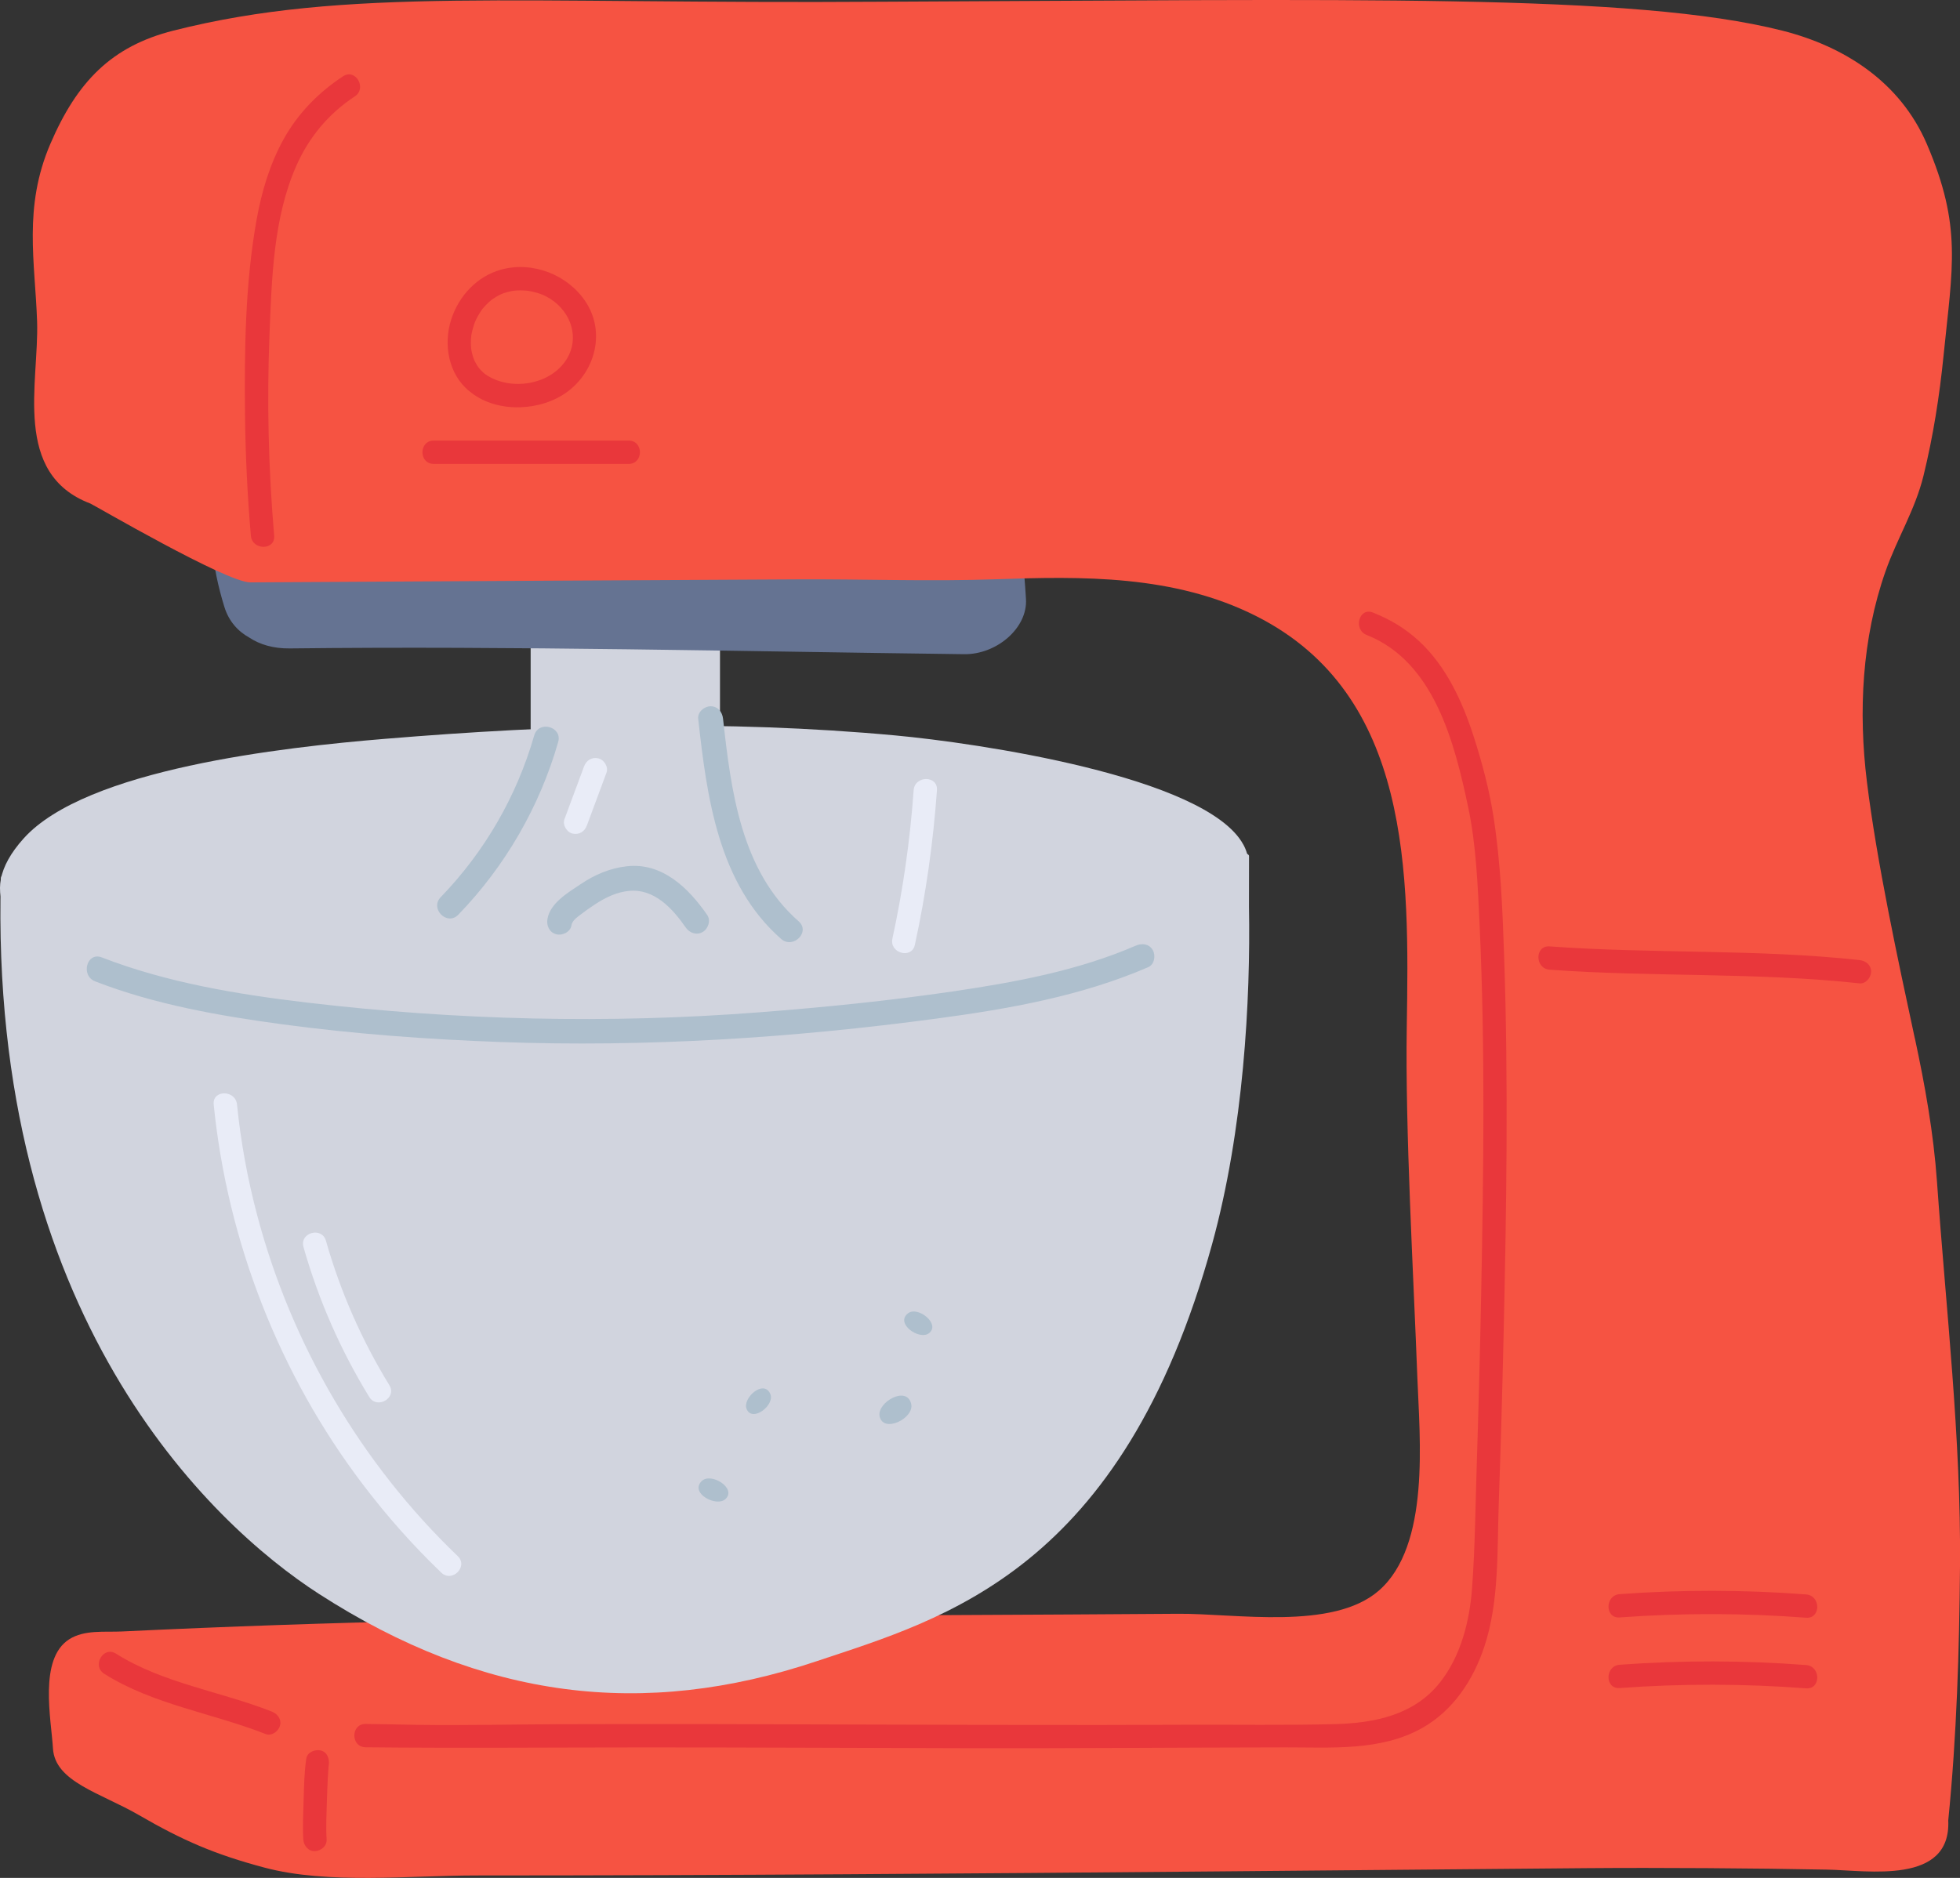 <svg xmlns="http://www.w3.org/2000/svg" width="1080" height="1035.01" viewBox="0 0 1080 1035.01"><rect x="0" y="0" width="1080" height="1035.01" fill="#333333" stroke="none"/><g id="a"/><g id="b"><g id="c"><g id="d"><path d="M292.4 279.65h104.33v221.48H292.4z" fill="#d1d4de"/><path d="M119.52 265.92c9.14-38.81 81.15-29.65 110.39-28.72 30.14.96 60.31 1.46 90.47 1.5 34.69.04 69.37-.53 104.04-1.71 27.58-.94 62.52-8.24 89.05-1.55 46 11.59 49.68 59.97 51.86 94.69 1 15.98-16.13 30.65-34.02 30.43-123.9-1.54-247.71-4.61-371.64-3.18-9.14.11-16.56-2.18-22.28-5.95-6.22-3.46-11.26-8.9-13.74-16.89-7.08-22.87-9.6-45.31-4.13-68.61z" fill="#657392"/><path d="M1055.1 572.27c-9.26-43.02-20.95-97.22-26.38-141.29-4.78-38.73-2.77-79.11 10.26-116.15 6.4-18.17 16.29-33.8 20.9-52.6 5.35-21.8 8.83-44 11.07-66.32 4.89-48.78 10.3-71.03-9.23-116.55-14.73-34.32-45.58-53.86-79.67-62.48C900.26-3.81 745.19-.13 486.63.95 283.68 2.36 190.92-7.26 95.52 16.88c-34.09 8.62-53.07 28.15-67.8 62.48-14.97 34.88-8.38 65.23-7.28 97.74 1.14 33.78-13.86 84.02 29.35 100.43 1.67.63 75.01 43.53 88.13 43.45 90.18-.58 210.83-1.13 301.01-1.66 36.38-.21 73.39 1.21 109.6-.05 47.64-1.66 98.52-2.55 143.78 20.36 85.53 43.29 84.2 142.15 82.85 226.37-.91 56.56 3.7 136.43 5.83 193.13 1.26 33.76 7.26 92.76-21.23 117.56-25.4 22.12-79.14 12.52-110.57 12.76-79.69.61-159.39.78-239.08 1.38-118.56.89-225.09 2.72-342.92 8.37-9.49.45-20.68-1.06-29.08 4.32-16.88 10.79-9.89 43.99-8.92 60.18 1.1 18.42 26.25 24.48 47.22 36.62 24.37 14.11 41.88 21.72 69.37 29.04 35.02 9.32 80.07 4.32 116.67 4.32 135.85-.01 271.7-1.04 407.54-2.23 67.95-.59 135.9-1.23 203.85-1.8 40.4-.34 92.67.04 133.07.81 22.45.43 68.23 8.47 66.62-27.15 4.68-46.58 6.08-93.58 6.48-140.38.59-70.49-7.7-141.11-12.68-211.52-1.91-26.98-6.61-53.17-12.19-79.12z" fill="#f65342"/><g><path d="M688.24 471.74c-.31-17.19-686.8-21.93-687.76 12.4-6.7 240.27 115.08 355.53 175.21 394.31 90.46 58.34 178.91 69.04 274.22 37.16 70.35-23.53 168.38-49.74 218.02-230.04 17.29-62.8 21.2-134.24 20.28-185.82l.03-28.02z" fill="#d1d4de"/><path d="M685.11 465.52c-20.56-37.81-148.31-56.17-191.6-60.17-94.14-8.7-187.18-5.95-281.62 1.88-55.79 4.62-164.46 16.63-198.85 54.87-57.55 64 90.05 90.09 158.26 97.71 89.79 10.03 183.1 11.89 273.75 2.57 68.25-7.01 166.28-15.67 217.91-52.46 23.98-17.08 29.01-31.82 22.16-44.41z" fill="#d1d4de"/><path d="M52.41 540.88c32.83 12.74 68.21 18.96 102.98 23.65 39.77 5.36 79.95 8.3 120.05 9.78 80.52 2.97 161.02-2.23 240.84-12.94 39.57-5.31 79.63-12.37 116.47-28.34 3.42-1.48 4.13-6.43 2.46-9.37-2.01-3.53-6-3.92-9.37-2.46-31.76 13.77-66.69 20.22-100.75 25.22-35.44 5.2-71.29 8.78-107 11.54-82.88 6.42-166.81 4.37-249.35-5.43-37.98-4.51-76.89-10.97-112.69-24.86-8.22-3.19-11.78 10.05-3.64 13.2h0z" fill="#aebfcd"/><path d="M503.44 435.55c-1.97 27.51-5.84 54.81-11.7 81.76-1.75 8.06 10.63 11.5 12.38 3.41 6.1-28.06 10.1-56.54 12.16-85.18.59-8.25-12.25-8.21-12.84.0h0z" fill="#e9ecf7"/><path d="M117.75 608.75c7.6 75.7 36.24 148.91 82.29 209.53 13.11 17.25 27.46 33.48 43.11 48.47 5.97 5.72 15.06-3.35 9.08-9.08-53.18-50.95-91.6-116.49-110.46-187.67-5.33-20.09-9.1-40.57-11.17-61.25-.82-8.15-13.67-8.23-12.84.0h0z" fill="#e9ecf7"/><path d="M167.22 687.29c8.24 29.04 20.44 56.9 36.23 82.63 4.31 7.03 15.43.59 11.09-6.48-15.24-24.84-26.97-51.53-34.93-79.56-2.25-7.94-14.65-4.56-12.38 3.41h0z" fill="#e9ecf7"/><g><path d="M484.68 780.58c2 9.61 19.33 1.1 17.39-6.87-2.51-10.33-18.95-.68-17.39 6.87z" fill="#aebfcd"/><path d="M511.82 734.86c6.71-5.01-6.11-15.34-11.57-10.97-7.08 5.66 6.3 14.9 11.57 10.97z" fill="#aebfcd"/></g><g><path d="M399.81 826.16c6.25-5.98-8.2-14.95-13.25-9.77-6.54 6.7 8.35 14.47 13.25 9.77z" fill="#aebfcd"/><path d="M411.43 776.67c3.29 7.47 15.9-2.45 12.94-8.6-3.83-7.96-15.52 2.73-12.94 8.6z" fill="#aebfcd"/></g></g><path d="M189 42.07c-13.54 8.89-24.83 20.45-32.72 34.65-7.57 13.64-12.09 28.8-14.84 44.09-6.36 35.32-6.81 72.21-6.43 107.99.24 22.18 1.33 44.34 3.22 66.44.7 8.17 13.55 8.25 12.84.0-3.15-36.84-4.05-73.85-2.57-110.79 1.23-30.79 2.08-64.07 14.64-92.76 6.95-15.87 17.84-29.02 32.34-38.54 6.88-4.52.45-15.64-6.48-11.09h0z" fill="#e9373b"/><path d="M853.87 534.45c56.81 4.14 114.05 1.35 170.73 7.54 3.48.38 6.39-3.22 6.42-6.42.04-3.78-2.99-6.05-6.42-6.42-56.68-6.19-113.92-3.39-170.73-7.54-8.25-.6-8.21 12.24.0 12.84h0z" fill="#e9373b"/><path d="M201.46 963.03c51.53.53 103.04.07 154.57.07 58.82.0 117.65.29 176.47.43 58.65.14 117.3-.39 175.95-.45 25.09-.03 52.38 2.14 75.1-10.62 17.18-9.65 28.34-26.64 34.39-45.02 8.19-24.85 6.99-52.53 7.89-78.45 1.07-30.54 1.95-61.08 2.65-91.63 1.61-70.27 2.72-140.68.31-210.94-.87-25.34-1.91-50.9-5.8-75.98-2.33-15.03-6.28-30-10.94-44.45-6.24-19.32-15.11-38.77-30.26-52.77-7.42-6.85-15.93-11.91-25.29-15.62-7.68-3.05-11.02 9.37-3.41 12.38 37.33 14.79 48.44 59.7 55.93 95.01 4.36 20.57 5.28 43.14 6.3 65.34 3.1 67.83 2.15 135.88.82 203.74-.62 31.52-1.45 63.04-2.46 94.55-.72 22.25-.9 44.66-2.56 66.87-1.35 18.09-6.18 37.2-17.58 51.7-14.26 18.14-36.23 22.52-58.23 23.08-27.32.69-54.76.22-82.1.34-29.09.13-58.18.16-87.27.12-56.97-.07-113.94-.36-170.91-.46-29.09-.05-58.19-.05-87.28.05-25.83.09-51.69.72-77.51.35-9.6-.14-19.19-.4-28.79-.5-8.27-.09-8.27 12.76.0 12.84h0z" fill="#e9373b"/><path d="M57.44 922.52c26.92 16.99 59.65 21.66 88.9 33.2 3.25 1.28 7.01-1.41 7.9-4.48 1.04-3.63-1.28-6.63-4.48-7.9-28.21-11.13-59.89-15.54-85.83-31.91-7.01-4.42-13.46 6.68-6.48 11.09h0z" fill="#e9373b"/><path d="M168.77 969.26c-1.13 7.54-1.23 15.26-1.47 22.87-.22 7.21-.6 14.52-.17 21.73.2 3.35 2.81 6.58 6.42 6.42 3.31-.15 6.64-2.83 6.42-6.42-.42-7.04-.06-14.17.15-21.21.13-4.23.29-8.47.52-12.7.09-1.73.2-3.46.34-5.19.05-.63.1-1.26.17-1.89.03-.27.06-.53.09-.8.13-1.47-.22 1.53-.08.6.5-3.31-.83-7.06-4.48-7.9-3.06-.7-7.37.93-7.9 4.48h0z" fill="#e9373b"/><path d="M892.48 930.38c34.19-2.5 68.51-2.45 102.7.16 8.24.63 8.2-12.22.0-12.84-34.19-2.61-68.5-2.66-102.7-.16-8.19.6-8.26 13.45.0 12.84h0z" fill="#e9373b"/><path d="M892.48 891.46c34.19-2.5 68.51-2.45 102.7.16 8.24.63 8.2-12.22.0-12.84-34.19-2.61-68.5-2.66-102.7-.16-8.19.6-8.26 13.45.0 12.84h0z" fill="#e9373b"/><path d="M384.72 396.1c4.77 43.19 11.03 90.98 45.69 121.39 6.6 5.79 16.32-3.86 9.68-9.68-31.81-27.91-37.3-72.06-41.68-111.7-.41-3.71-2.85-6.81-6.85-6.85-3.39-.04-7.25 3.17-6.85 6.85h0z" fill="#aebfcd"/><path d="M294.37 405.33c-9.61 33.47-27.31 64.12-51.53 89.15-6.13 6.34 3.54 16.03 9.68 9.68 25.84-26.7 44.8-59.48 55.05-95.19 2.43-8.49-10.77-12.11-13.2-3.64h0z" fill="#aebfcd"/><path d="M314.85 510.11c.45-2.59 2.64-4.16 4.64-5.71 2.67-2.08 5.47-4.06 8.31-5.92 5.7-3.74 11.91-6.79 18.78-7.46 13.87-1.36 23.99 9.65 31.27 20.18 2.1 3.04 6 4.42 9.37 2.46 3.01-1.76 4.57-6.31 2.46-9.37-10.32-14.92-24.83-29.07-44.38-26.83-9.32 1.07-17.74 4.69-25.47 9.92-6.82 4.6-16.64 10.27-18.17 19.1-.63 3.64.97 7.38 4.78 8.42 3.3.91 7.79-1.12 8.42-4.78h0z" fill="#aebfcd"/><path d="M321.81 422.46c-3.6 9.69-7.2 19.38-10.8 29.07-1.17 3.15 1.31 7.17 4.48 7.9 3.64.83 6.64-1.11 7.9-4.49 3.6-9.69 7.2-19.38 10.8-29.07 1.17-3.16-1.31-7.18-4.48-7.9-3.64-.83-6.64 1.11-7.9 4.48h0z" fill="#e9ecf7"/><path d="M259.9 216.6c14.65 11.25 38.5 10.03 52.97-.85 15.34-11.53 20.71-32.92 9.85-49.41-9.81-14.9-29.16-22.49-46.48-17.77-13.37 3.64-23.47 14.55-27.63 27.56-4.38 13.67-1.54 30.13 9.99 39.47 2.69 2.18 6.45 2.63 9.08.0 2.26-2.26 2.71-6.89.0-9.08-.94-.76-1.84-1.57-2.68-2.45-.44-.46-.86-.94-1.27-1.43.77.92-.21-.3-.44-.65-.65-.97-1.2-1.98-1.74-3-.12-.24-.23-.48-.34-.72-.41-.87.36.96.03.06-.22-.58-.43-1.17-.62-1.76-.35-1.11-.63-2.23-.84-3.37-.09-.49-.24-2-.13-.69-.05-.63-.12-1.26-.15-1.89-.06-1.18-.06-2.36.0-3.54.03-.64.1-1.28.16-1.92.07-.76-.04.26-.06.34.05-.36.11-.73.18-1.09.48-2.56 1.18-5.07 2.16-7.5-.41 1.02.07-.15.26-.53.29-.59.58-1.18.89-1.76.63-1.16 1.32-2.28 2.06-3.37.15-.21 1.02-1.4.67-.95-.3.39.69-.82.94-1.1.88-.99 1.81-1.94 2.8-2.83.42-.38.86-.75 1.3-1.11-.92.75.47-.33.77-.54 1.11-.76 2.27-1.46 3.48-2.07.24-.12 1.57-.76 1.09-.55-.45.2 1.12-.43 1.44-.54 1.34-.46 2.72-.83 4.11-1.11.32-.06 1.81-.31.77-.17.74-.1 1.49-.15 2.24-.19 1.56-.09 3.13-.06 4.69.05 1.71.13 1.78.15 3.6.54 2.05.44 4.13 1.01 6.06 1.84 3.03 1.29 5.9 3.17 8.3 5.42 9.82 9.17 11.36 23.46 2.07 33.68-10.54 11.61-30.74 13.38-43.1 3.88-2.75-2.11-7.19-.42-8.79 2.3-1.94 3.31-.46 6.67 2.3 8.79z" fill="#e9373b"/><path d="M238.98 255.68h107.43c8.26.0 8.28-12.84.0-12.84h-107.43c-8.26.0-8.28 12.84.0 12.84h0z" fill="#e9373b"/></g></g></g></svg>